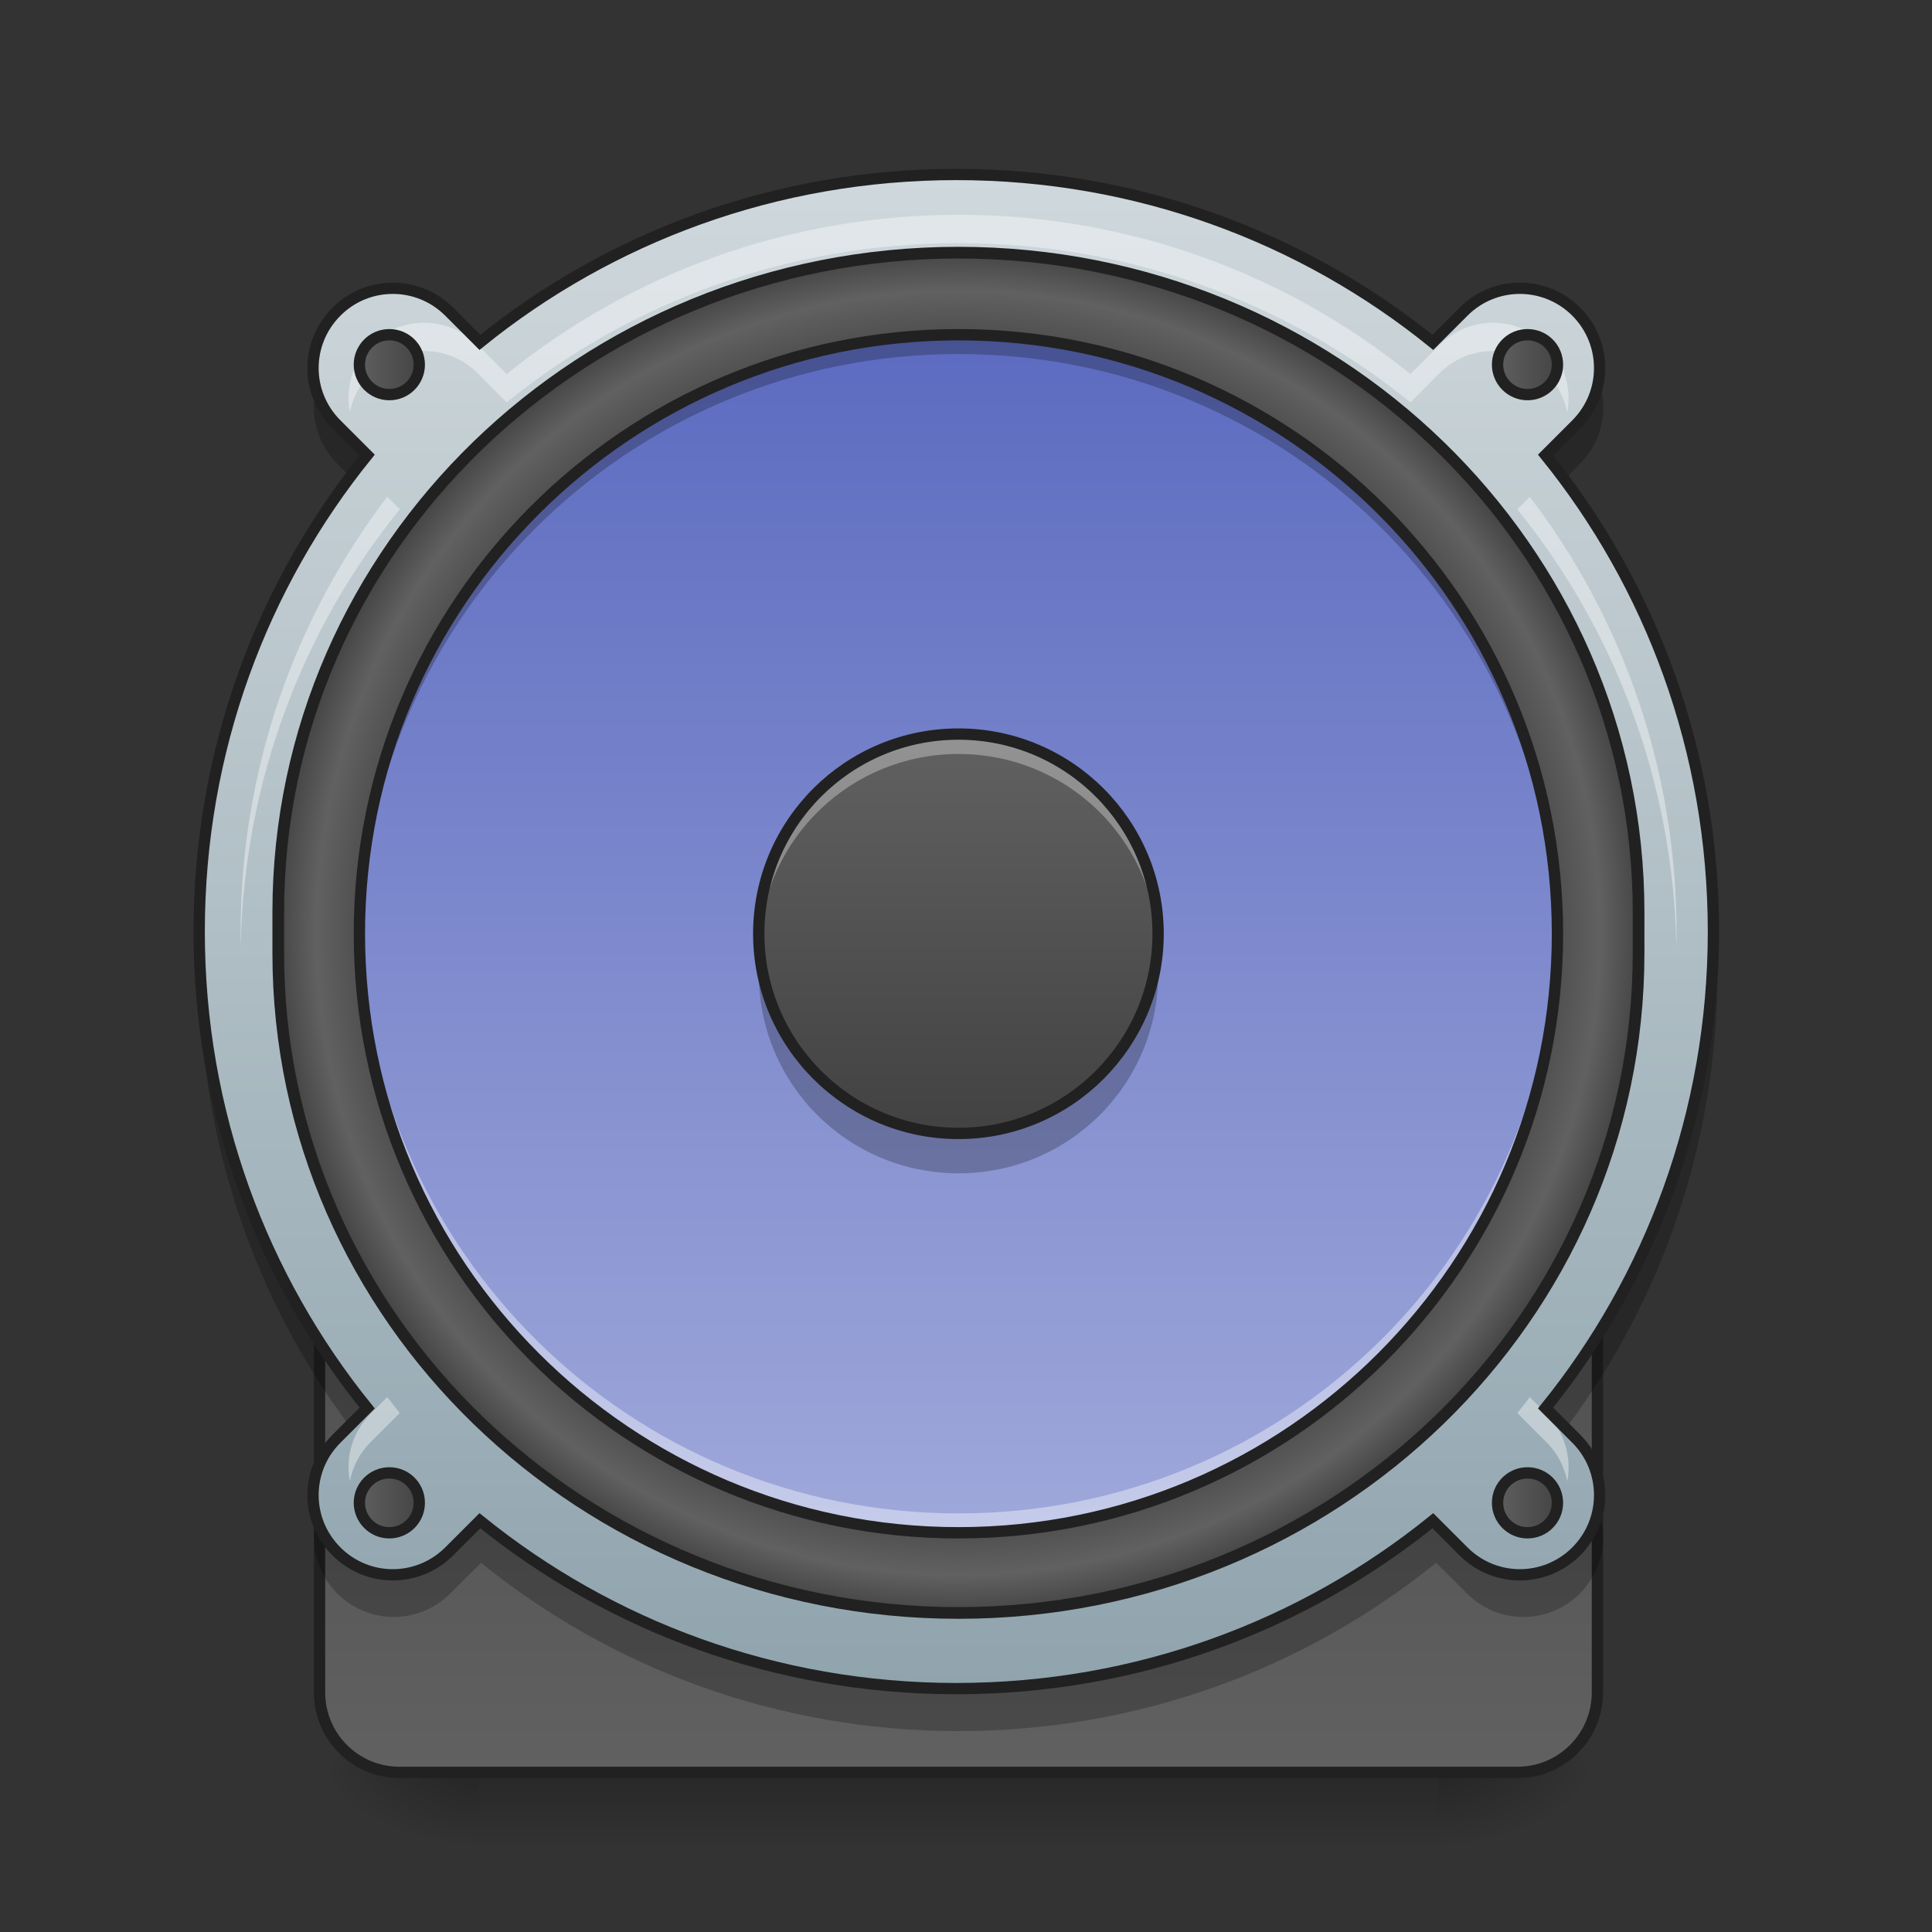 <?xml version="1.0" encoding="UTF-8"?>
<svg xmlns="http://www.w3.org/2000/svg" xmlns:xlink="http://www.w3.org/1999/xlink" width="64pt" height="64pt" viewBox="0 0 64 64" version="1.1">
<rect x="0" y="0" width="64" height="64" fill="#333333" stroke="none"/>
<defs>
<linearGradient id="linear0" gradientUnits="userSpaceOnUse" x1="254" y1="222.917" x2="254" y2="249.375" gradientTransform="matrix(0.125,0,0,0.125,-0,30.185)">
<stop offset="0" style="stop-color:rgb(0%,0%,0%);stop-opacity:0.275;"/>
<stop offset="1" style="stop-color:rgb(0%,0%,0%);stop-opacity:0;"/>
</linearGradient>
<radialGradient id="radial0" gradientUnits="userSpaceOnUse" cx="450.909" cy="189.579" fx="450.909" fy="189.579" r="21.167" gradientTransform="matrix(0,-0.156,-0.281,-0,100.292,129.837)">
<stop offset="0" style="stop-color:rgb(0%,0%,0%);stop-opacity:0.314;"/>
<stop offset="0.222" style="stop-color:rgb(0%,0%,0%);stop-opacity:0.275;"/>
<stop offset="1" style="stop-color:rgb(0%,0%,0%);stop-opacity:0;"/>
</radialGradient>
<radialGradient id="radial1" gradientUnits="userSpaceOnUse" cx="450.909" cy="189.579" fx="450.909" fy="189.579" r="21.167" gradientTransform="matrix(-0,0.156,0.281,0,-36.786,-12.409)">
<stop offset="0" style="stop-color:rgb(0%,0%,0%);stop-opacity:0.314;"/>
<stop offset="0.222" style="stop-color:rgb(0%,0%,0%);stop-opacity:0.275;"/>
<stop offset="1" style="stop-color:rgb(0%,0%,0%);stop-opacity:0;"/>
</radialGradient>
<radialGradient id="radial2" gradientUnits="userSpaceOnUse" cx="450.909" cy="189.579" fx="450.909" fy="189.579" r="21.167" gradientTransform="matrix(-0,-0.156,0.281,-0,-36.786,129.837)">
<stop offset="0" style="stop-color:rgb(0%,0%,0%);stop-opacity:0.314;"/>
<stop offset="0.222" style="stop-color:rgb(0%,0%,0%);stop-opacity:0.275;"/>
<stop offset="1" style="stop-color:rgb(0%,0%,0%);stop-opacity:0;"/>
</radialGradient>
<radialGradient id="radial3" gradientUnits="userSpaceOnUse" cx="450.909" cy="189.579" fx="450.909" fy="189.579" r="21.167" gradientTransform="matrix(0,0.156,-0.281,0,100.292,-12.409)">
<stop offset="0" style="stop-color:rgb(0%,0%,0%);stop-opacity:0.314;"/>
<stop offset="0.222" style="stop-color:rgb(0%,0%,0%);stop-opacity:0.275;"/>
<stop offset="1" style="stop-color:rgb(0%,0%,0%);stop-opacity:0;"/>
</radialGradient>
<linearGradient id="linear1" gradientUnits="userSpaceOnUse" x1="254" y1="-142.208" x2="254" y2="207.042" gradientTransform="matrix(1.091,0,0,1.091,-23.091,-2.947)">
<stop offset="0" style="stop-color:rgb(38.039%,38.039%,38.039%);stop-opacity:1;"/>
<stop offset="1" style="stop-color:rgb(25.882%,25.882%,25.882%);stop-opacity:1;"/>
</linearGradient>
<linearGradient id="linear2" gradientUnits="userSpaceOnUse" x1="254" y1="254.667" x2="254" y2="32.417" >
<stop offset="0" style="stop-color:rgb(38.039%,38.039%,38.039%);stop-opacity:1;"/>
<stop offset="1" style="stop-color:rgb(25.882%,25.882%,25.882%);stop-opacity:1;"/>
</linearGradient>
<linearGradient id="linear3" gradientUnits="userSpaceOnUse" x1="960" y1="1695.118" x2="960" y2="175.118" gradientTransform="matrix(0.033,0,-0,0.033,0,0)">
<stop offset="0" style="stop-color:rgb(56.471%,64.314%,68.235%);stop-opacity:1;"/>
<stop offset="1" style="stop-color:rgb(81.176%,84.706%,86.275%);stop-opacity:1;"/>
</linearGradient>
<radialGradient id="radial4" gradientUnits="userSpaceOnUse" cx="254" cy="32.417" fx="254" fy="32.417" r="176.125" gradientTransform="matrix(1.032,0,0,1.032,-8.175,-1.284)">
<stop offset="0" style="stop-color:rgb(38.039%,38.039%,38.039%);stop-opacity:1;"/>
<stop offset="0.826" style="stop-color:rgb(25.882%,25.882%,25.882%);stop-opacity:1;"/>
<stop offset="0.936" style="stop-color:rgb(38.039%,38.039%,38.039%);stop-opacity:1;"/>
<stop offset="1" style="stop-color:rgb(25.882%,25.882%,25.882%);stop-opacity:1;"/>
</radialGradient>
<linearGradient id="linear4" gradientUnits="userSpaceOnUse" x1="243.417" y1="-126.333" x2="243.417" y2="191.167" gradientTransform="matrix(0.125,0,0,0.125,0,26.878)">
<stop offset="0" style="stop-color:rgb(36.078%,41.961%,75.294%);stop-opacity:1;"/>
<stop offset="1" style="stop-color:rgb(62.353%,65.882%,85.49%);stop-opacity:1;"/>
</linearGradient>
<linearGradient id="linear5" gradientUnits="userSpaceOnUse" x1="254" y1="-20.5" x2="254" y2="85.333" gradientTransform="matrix(0.125,0,0,0.125,0,26.878)">
<stop offset="0" style="stop-color:rgb(38.039%,38.039%,38.039%);stop-opacity:1;"/>
<stop offset="1" style="stop-color:rgb(25.882%,25.882%,25.882%);stop-opacity:1;"/>
</linearGradient>
<linearGradient id="linear6" gradientUnits="userSpaceOnUse" x1="93.75" y1="-118.396" x2="112.625" y2="-118.396" >
<stop offset="0" style="stop-color:rgb(38.039%,38.039%,38.039%);stop-opacity:1;"/>
<stop offset="1" style="stop-color:rgb(25.882%,25.882%,25.882%);stop-opacity:1;"/>
</linearGradient>
<linearGradient id="linear7" gradientUnits="userSpaceOnUse" x1="395.375" y1="-118.396" x2="414.25" y2="-118.396" >
<stop offset="0" style="stop-color:rgb(38.039%,38.039%,38.039%);stop-opacity:1;"/>
<stop offset="1" style="stop-color:rgb(25.882%,25.882%,25.882%);stop-opacity:1;"/>
</linearGradient>
<linearGradient id="linear8" gradientUnits="userSpaceOnUse" x1="93.75" y1="183.229" x2="112.625" y2="183.229" >
<stop offset="0" style="stop-color:rgb(38.039%,38.039%,38.039%);stop-opacity:1;"/>
<stop offset="1" style="stop-color:rgb(25.882%,25.882%,25.882%);stop-opacity:1;"/>
</linearGradient>
<linearGradient id="linear9" gradientUnits="userSpaceOnUse" x1="395.375" y1="183.229" x2="414.25" y2="183.229" >
<stop offset="0" style="stop-color:rgb(38.039%,38.039%,38.039%);stop-opacity:1;"/>
<stop offset="1" style="stop-color:rgb(25.882%,25.882%,25.882%);stop-opacity:1;"/>
</linearGradient>
</defs>
<g id="surface1">
<path style=" stroke:none;fill-rule:nonzero;fill:url(#linear0);" d="M 15.875 58.715 L 47.629 58.715 L 47.629 61.359 L 15.875 61.359 Z M 15.875 58.715 "/>
<path style=" stroke:none;fill-rule:nonzero;fill:url(#radial0);" d="M 47.629 58.715 L 52.922 58.715 L 52.922 56.066 L 47.629 56.066 Z M 47.629 58.715 "/>
<path style=" stroke:none;fill-rule:nonzero;fill:url(#radial1);" d="M 15.875 58.715 L 10.586 58.715 L 10.586 61.359 L 15.875 61.359 Z M 15.875 58.715 "/>
<path style=" stroke:none;fill-rule:nonzero;fill:url(#radial2);" d="M 15.875 58.715 L 10.586 58.715 L 10.586 56.066 L 15.875 56.066 Z M 15.875 58.715 "/>
<path style=" stroke:none;fill-rule:nonzero;fill:url(#radial3);" d="M 47.629 58.715 L 52.922 58.715 L 52.922 61.359 L 47.629 61.359 Z M 47.629 58.715 "/>
<path style="fill-rule:nonzero;fill:url(#linear1);stroke-width:3.273;stroke-linecap:round;stroke-linejoin:miter;stroke:rgb(12.941%,12.941%,12.941%);stroke-opacity:1;stroke-miterlimit:4;" d="M 254.007 -158.068 C 359.216 -158.068 444.489 -75.388 444.489 26.633 L 444.489 38.195 C 444.489 140.216 359.216 222.927 254.007 222.927 C 148.798 222.927 63.494 140.216 63.494 38.195 L 63.494 26.633 C 63.494 -75.388 148.798 -158.068 254.007 -158.068 Z M 254.007 -158.068 " transform="matrix(0.125,0,0,0.125,0,26.878)"/>
<path style="fill-rule:nonzero;fill:url(#linear2);stroke-width:3;stroke-linecap:round;stroke-linejoin:miter;stroke:rgb(12.941%,12.941%,12.941%);stroke-opacity:1;stroke-miterlimit:4;" d="M 105.834 32.414 L 402.18 32.414 C 413.867 32.414 423.335 41.882 423.335 53.568 L 423.335 233.488 C 423.335 245.175 413.867 254.674 402.18 254.674 L 105.834 254.674 C 94.147 254.674 84.679 245.175 84.679 233.488 L 84.679 53.568 C 84.679 41.882 94.147 32.414 105.834 32.414 Z M 105.834 32.414 " transform="matrix(0.125,0,0,0.125,0,26.878)"/>
<path style=" stroke:none;fill-rule:nonzero;fill:url(#linear3);" d="M 31.754 5.793 C 25.746 5.793 20.246 7.879 15.934 11.367 L 14.914 10.348 C 13.875 9.312 12.207 9.312 11.172 10.348 C 10.133 11.387 10.133 13.055 11.172 14.09 L 12.191 15.109 C 8.699 19.422 6.613 24.926 6.613 30.93 C 6.613 36.938 8.699 42.438 12.191 46.75 L 11.172 47.77 C 10.133 48.805 10.133 50.477 11.172 51.512 C 12.207 52.547 13.875 52.547 14.914 51.512 L 15.934 50.492 C 20.246 53.98 25.746 56.066 31.754 56.066 C 37.758 56.066 43.262 53.98 47.574 50.492 L 48.594 51.512 C 49.629 52.547 51.297 52.547 52.336 51.512 C 53.371 50.477 53.371 48.805 52.336 47.77 L 51.316 46.75 C 54.805 42.438 56.891 36.938 56.891 30.93 C 56.891 24.926 54.805 19.422 51.316 15.109 L 52.336 14.09 C 53.371 13.055 53.371 11.387 52.336 10.348 C 51.297 9.312 49.629 9.312 48.594 10.348 L 47.574 11.367 C 43.262 7.879 37.758 5.793 31.754 5.793 Z M 31.754 5.793 "/>
<path style="fill-rule:nonzero;fill:url(#radial4);stroke-width:3.097;stroke-linecap:round;stroke-linejoin:miter;stroke:rgb(12.941%,12.941%,12.941%);stroke-opacity:1;stroke-miterlimit:4;" d="M 254.007 -148.069 C 353.56 -148.069 434.24 -69.826 434.24 26.727 L 434.24 37.632 C 434.24 134.154 353.56 212.428 254.007 212.428 C 154.454 212.428 73.743 134.154 73.743 37.632 L 73.743 26.727 C 73.743 -69.826 154.454 -148.069 254.007 -148.069 Z M 254.007 -148.069 " transform="matrix(0.125,0,0,0.125,0,26.878)"/>
<path style=" stroke:none;fill-rule:nonzero;fill:url(#linear4);" d="M 31.754 11.086 C 42.715 11.086 51.598 19.969 51.598 30.93 C 51.598 41.891 42.715 50.777 31.754 50.777 C 20.793 50.777 11.906 41.891 11.906 30.93 C 11.906 19.969 20.793 11.086 31.754 11.086 Z M 31.754 11.086 "/>
<path style=" stroke:none;fill-rule:nonzero;fill:rgb(0%,0%,0%);fill-opacity:0.235;" d="M 25.172 31.59 C 25.148 31.809 25.137 32.031 25.137 32.254 C 25.137 35.918 28.09 38.867 31.754 38.867 C 35.418 38.867 38.367 35.918 38.367 32.254 C 38.367 32.031 38.355 31.809 38.336 31.59 C 38.004 34.945 35.195 37.547 31.754 37.547 C 28.312 37.547 25.5 34.945 25.172 31.59 Z M 25.172 31.59 "/>
<path style=" stroke:none;fill-rule:nonzero;fill:url(#linear5);" d="M 31.754 24.316 C 35.406 24.316 38.367 27.277 38.367 30.93 C 38.367 34.582 35.406 37.547 31.754 37.547 C 28.098 37.547 25.137 34.582 25.137 30.93 C 25.137 27.277 28.098 24.316 31.754 24.316 Z M 31.754 24.316 "/>
<path style=" stroke:none;fill-rule:nonzero;fill:rgb(100%,100%,100%);fill-opacity:0.314;" d="M 31.754 24.316 C 28.09 24.316 25.137 27.266 25.137 30.93 C 25.137 31.039 25.141 31.148 25.145 31.258 C 25.32 27.75 28.199 24.977 31.754 24.977 C 35.305 24.977 38.188 27.75 38.359 31.258 C 38.367 31.148 38.367 31.039 38.367 30.93 C 38.367 27.266 35.418 24.316 31.754 24.316 Z M 31.754 24.316 "/>
<path style="fill:none;stroke-width:3;stroke-linecap:round;stroke-linejoin:miter;stroke:rgb(12.941%,12.941%,12.941%);stroke-opacity:1;stroke-miterlimit:4;" d="M 254.007 -20.487 C 283.223 -20.487 306.908 3.198 306.908 32.414 C 306.908 61.63 283.223 85.346 254.007 85.346 C 224.76 85.346 201.075 61.63 201.075 32.414 C 201.075 3.198 224.76 -20.487 254.007 -20.487 Z M 254.007 -20.487 " transform="matrix(0.125,0,0,0.125,0,26.878)"/>
<path style=" stroke:none;fill-rule:nonzero;fill:rgb(100%,100%,100%);fill-opacity:0.392;" d="M 31.754 7.117 C 26.07 7.117 20.867 9.09 16.785 12.391 L 15.82 11.426 C 14.84 10.445 13.262 10.445 12.277 11.426 C 11.668 12.035 11.438 12.879 11.59 13.664 C 11.68 13.191 11.91 12.734 12.277 12.363 C 13.262 11.383 14.84 11.383 15.82 12.363 L 16.785 13.328 C 20.867 10.027 26.07 8.055 31.754 8.055 C 37.438 8.055 42.641 10.027 46.723 13.328 L 47.688 12.363 C 48.668 11.383 50.246 11.383 51.227 12.363 C 51.598 12.734 51.828 13.191 51.918 13.664 C 52.066 12.879 51.836 12.035 51.227 11.426 C 50.246 10.445 48.668 10.445 47.688 11.426 L 46.723 12.391 C 42.641 9.09 37.438 7.117 31.754 7.117 Z M 12.828 16.457 C 9.777 20.457 7.969 25.457 7.969 30.898 C 7.969 31.059 7.969 31.215 7.973 31.371 C 8.078 25.871 10.031 20.84 13.242 16.871 Z M 50.676 16.457 L 50.262 16.871 C 53.473 20.84 55.426 25.871 55.531 31.371 C 55.535 31.215 55.539 31.059 55.539 30.898 C 55.539 25.457 53.727 20.457 50.676 16.457 Z M 12.828 46.281 L 12.277 46.832 C 11.668 47.445 11.438 48.285 11.59 49.074 C 11.68 48.598 11.91 48.141 12.277 47.773 L 13.242 46.809 C 13.102 46.637 12.965 46.461 12.828 46.281 Z M 50.676 46.281 C 50.539 46.461 50.402 46.637 50.262 46.809 L 51.227 47.773 C 51.598 48.141 51.828 48.598 51.918 49.074 C 52.066 48.285 51.836 47.445 51.227 46.832 Z M 50.676 46.281 "/>
<path style=" stroke:none;fill-rule:nonzero;fill:rgb(0%,0%,0%);fill-opacity:0.235;" d="M 10.48 12.832 C 10.254 13.707 10.484 14.676 11.172 15.363 L 11.609 15.805 C 11.801 15.551 11.992 15.305 12.191 15.059 L 11.172 14.043 C 10.824 13.695 10.594 13.273 10.48 12.832 Z M 53.027 12.832 C 52.914 13.273 52.684 13.695 52.336 14.043 L 51.316 15.059 C 51.516 15.305 51.707 15.551 51.895 15.805 L 52.336 15.363 C 53.023 14.676 53.254 13.707 53.027 12.832 Z M 6.625 31.543 C 6.617 31.762 6.613 31.984 6.613 32.203 C 6.613 37.871 8.473 43.086 11.609 47.281 L 12.191 46.703 C 8.828 42.547 6.77 37.289 6.625 31.543 Z M 56.883 31.543 C 56.734 37.289 54.676 42.547 51.316 46.703 L 51.895 47.281 C 55.035 43.086 56.891 37.871 56.891 32.203 C 56.891 31.984 56.887 31.762 56.883 31.543 Z M 10.48 50.254 C 10.254 51.129 10.484 52.098 11.172 52.785 C 12.207 53.824 13.875 53.824 14.914 52.785 L 15.934 51.77 C 20.246 55.258 25.746 57.344 31.754 57.344 C 37.758 57.344 43.262 55.258 47.574 51.77 L 48.594 52.785 C 49.629 53.824 51.297 53.824 52.336 52.785 C 53.023 52.098 53.254 51.129 53.027 50.254 C 52.914 50.695 52.684 51.117 52.336 51.465 C 51.297 52.5 49.629 52.5 48.594 51.465 L 47.574 50.445 C 43.262 53.934 37.758 56.02 31.754 56.02 C 25.746 56.02 20.246 53.934 15.934 50.445 L 14.914 51.465 C 13.875 52.5 12.207 52.5 11.172 51.465 C 10.824 51.117 10.594 50.695 10.48 50.254 Z M 10.48 50.254 "/>
<path style="fill:none;stroke-width:11.339;stroke-linecap:round;stroke-linejoin:miter;stroke:rgb(12.941%,12.941%,12.941%);stroke-opacity:1;stroke-miterlimit:4;" d="M 960.026 175.141 C 778.39 175.141 612.107 238.206 481.726 343.668 L 450.902 312.844 C 419.487 281.548 369.059 281.548 337.763 312.844 C 306.349 344.258 306.349 394.687 337.763 425.983 L 368.587 456.807 C 263.006 587.188 199.942 753.589 199.942 935.108 C 199.942 1116.744 263.006 1283.027 368.587 1413.408 L 337.763 1444.232 C 306.349 1475.528 306.349 1526.075 337.763 1557.371 C 369.059 1588.667 419.487 1588.667 450.902 1557.371 L 481.726 1526.547 C 612.107 1632.009 778.39 1695.074 960.026 1695.074 C 1141.545 1695.074 1307.946 1632.009 1438.327 1526.547 L 1469.151 1557.371 C 1500.447 1588.667 1550.876 1588.667 1582.29 1557.371 C 1613.586 1526.075 1613.586 1475.528 1582.29 1444.232 L 1551.466 1413.408 C 1656.928 1283.027 1719.993 1116.744 1719.993 935.108 C 1719.993 753.589 1656.928 587.188 1551.466 456.807 L 1582.29 425.983 C 1613.586 394.687 1613.586 344.258 1582.29 312.844 C 1550.876 281.548 1500.447 281.548 1469.151 312.844 L 1438.327 343.668 C 1307.946 238.206 1141.545 175.141 960.026 175.141 Z M 960.026 175.141 " transform="matrix(0.033,0,0,0.033,0,0)"/>
<path style=" stroke:none;fill-rule:nonzero;fill:rgb(0%,0%,0%);fill-opacity:0.235;" d="M 31.754 11.086 C 20.758 11.086 11.906 19.934 11.906 30.93 C 11.906 31.039 11.91 31.145 11.91 31.254 C 12.082 20.406 20.867 11.727 31.754 11.727 C 42.641 11.727 51.426 20.406 51.598 31.254 C 51.598 31.145 51.598 31.039 51.598 30.93 C 51.598 19.934 42.746 11.086 31.754 11.086 Z M 31.754 11.086 "/>
<path style=" stroke:none;fill-rule:nonzero;fill:rgb(100%,100%,100%);fill-opacity:0.392;" d="M 31.754 50.777 C 20.758 50.777 11.906 41.926 11.906 30.93 C 11.906 30.824 11.91 30.715 11.91 30.609 C 12.082 41.453 20.867 50.133 31.754 50.133 C 42.641 50.133 51.426 41.453 51.598 30.609 C 51.598 30.715 51.598 30.824 51.598 30.93 C 51.598 41.926 42.746 50.777 31.754 50.777 Z M 31.754 50.777 "/>
<path style="fill:none;stroke-width:3;stroke-linecap:round;stroke-linejoin:miter;stroke:rgb(12.941%,12.941%,12.941%);stroke-opacity:1;stroke-miterlimit:4;" d="M 254.007 -126.321 C 341.686 -126.321 412.742 -55.265 412.742 32.414 C 412.742 120.093 341.686 191.18 254.007 191.18 C 166.328 191.18 95.241 120.093 95.241 32.414 C 95.241 -55.265 166.328 -126.321 254.007 -126.321 Z M 254.007 -126.321 " transform="matrix(0.125,0,0,0.125,0,26.878)"/>
<path style="fill-rule:nonzero;fill:url(#linear6);stroke-width:3;stroke-linecap:round;stroke-linejoin:round;stroke:rgb(12.941%,12.941%,12.941%);stroke-opacity:1;stroke-miterlimit:4;" d="M 103.178 -126.321 C 107.583 -126.321 111.114 -122.79 111.114 -118.384 C 111.114 -114.01 107.583 -110.447 103.178 -110.447 C 98.803 -110.447 95.241 -114.01 95.241 -118.384 C 95.241 -122.79 98.803 -126.321 103.178 -126.321 Z M 103.178 -126.321 " transform="matrix(0.125,0,0,0.125,0,26.878)"/>
<path style="fill-rule:nonzero;fill:url(#linear7);stroke-width:3;stroke-linecap:round;stroke-linejoin:round;stroke:rgb(12.941%,12.941%,12.941%);stroke-opacity:1;stroke-miterlimit:4;" d="M 404.805 -126.321 C 409.211 -126.321 412.742 -122.79 412.742 -118.384 C 412.742 -114.01 409.211 -110.447 404.805 -110.447 C 400.431 -110.447 396.868 -114.01 396.868 -118.384 C 396.868 -122.79 400.431 -126.321 404.805 -126.321 Z M 404.805 -126.321 " transform="matrix(0.125,0,0,0.125,0,26.878)"/>
<path style="fill-rule:nonzero;fill:url(#linear8);stroke-width:3;stroke-linecap:round;stroke-linejoin:round;stroke:rgb(12.941%,12.941%,12.941%);stroke-opacity:1;stroke-miterlimit:4;" d="M 103.178 175.306 C 107.583 175.306 111.114 178.837 111.114 183.243 C 111.114 187.618 107.583 191.18 103.178 191.18 C 98.803 191.18 95.241 187.618 95.241 183.243 C 95.241 178.837 98.803 175.306 103.178 175.306 Z M 103.178 175.306 " transform="matrix(0.125,0,0,0.125,0,26.878)"/>
<path style="fill-rule:nonzero;fill:url(#linear9);stroke-width:3;stroke-linecap:round;stroke-linejoin:round;stroke:rgb(12.941%,12.941%,12.941%);stroke-opacity:1;stroke-miterlimit:4;" d="M 404.805 175.306 C 409.211 175.306 412.742 178.837 412.742 183.243 C 412.742 187.618 409.211 191.18 404.805 191.18 C 400.431 191.18 396.868 187.618 396.868 183.243 C 396.868 178.837 400.431 175.306 404.805 175.306 Z M 404.805 175.306 " transform="matrix(0.125,0,0,0.125,0,26.878)"/>
</g>
</svg>
